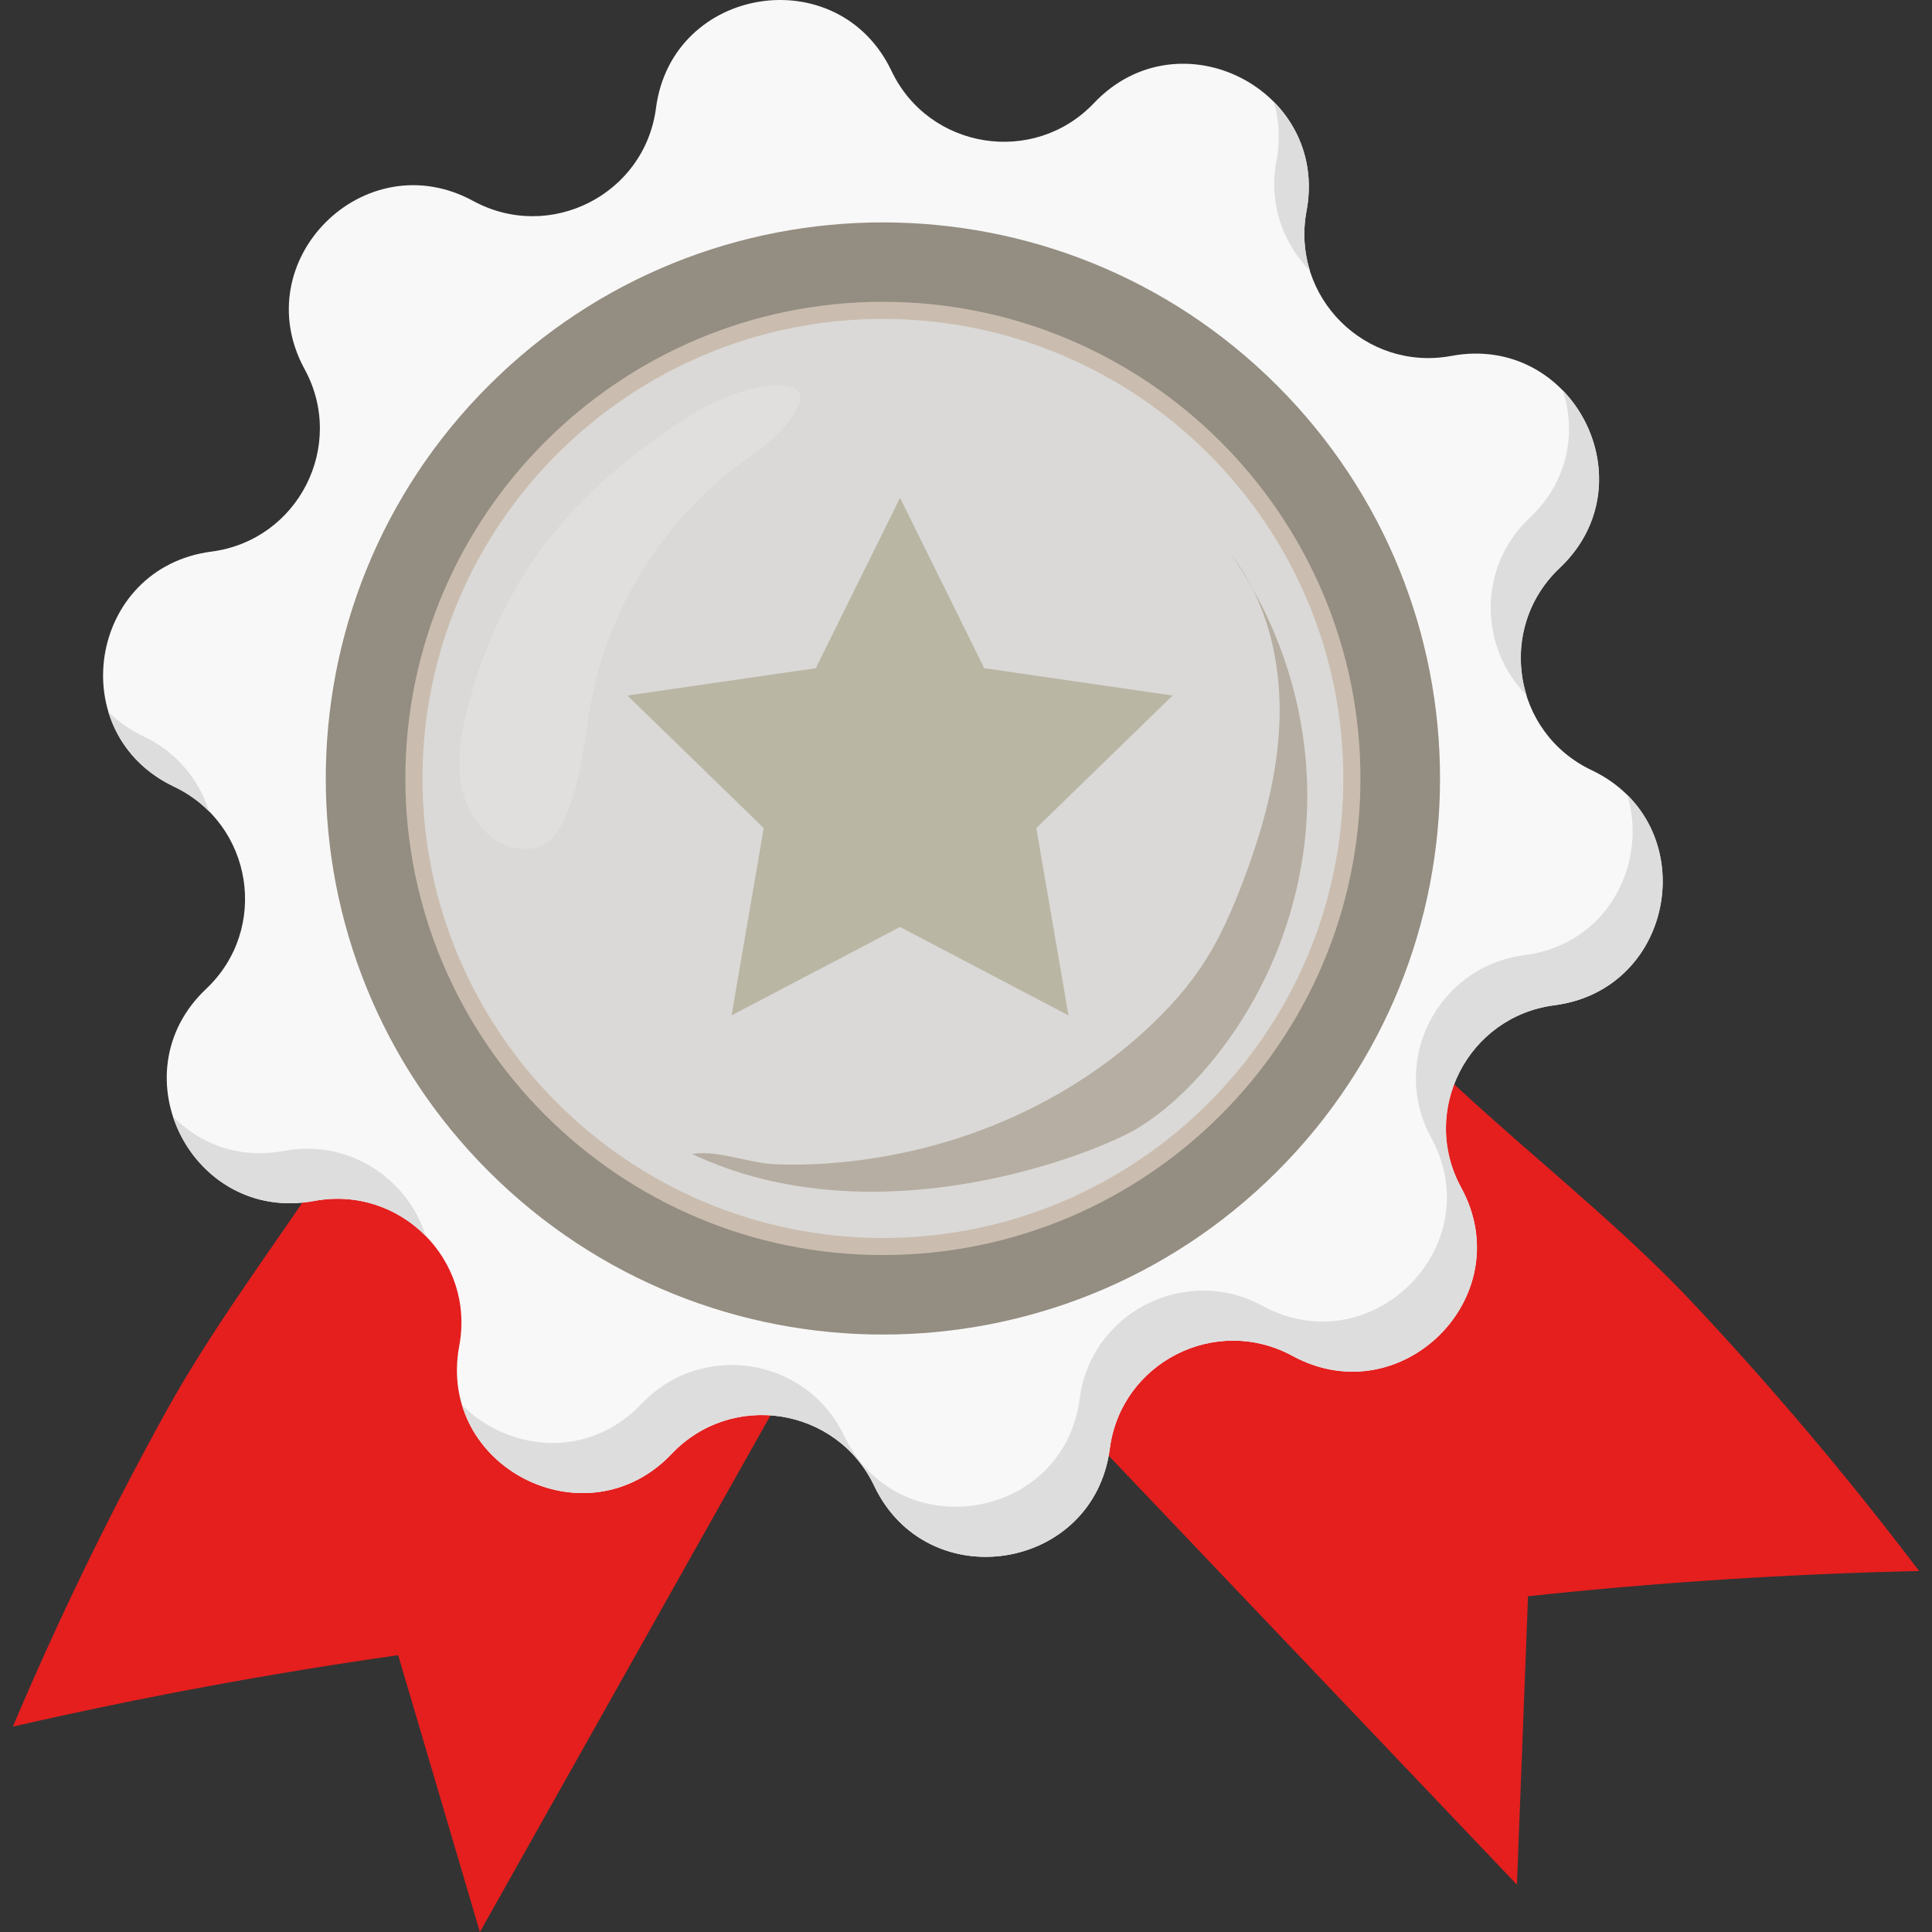 <svg width="56" height="56" viewBox="0 0 56 56" fill="none" xmlns="http://www.w3.org/2000/svg">
<rect x="0" y="0" width="56" height="56" fill="#333333" stroke="none"/>
<g clip-path="url(#clip0)">
<path d="M0.373 50.047C4.065 49.202 7.791 48.51 11.541 47.976C12.33 50.651 13.12 53.327 13.91 56.001C17.537 49.553 21.162 43.107 24.789 36.659C25.498 35.396 26.228 34.066 26.254 32.619C26.282 31.077 25.491 29.617 24.458 28.471C22.431 26.222 14.385 22.434 12.995 26.982C11.472 31.966 7.374 36.285 4.816 40.909C3.177 43.874 1.693 46.926 0.373 50.047Z" fill="#E41F1E"/>
<path d="M55.626 45.537C51.84 45.621 48.057 45.865 44.291 46.268C44.183 49.054 44.077 51.842 43.969 54.628C38.867 49.267 33.765 43.907 28.663 38.546C27.663 37.496 26.63 36.386 26.248 34.989C25.842 33.501 26.248 31.893 26.967 30.528C28.377 27.851 35.246 22.206 37.712 26.274C40.416 30.731 45.452 33.913 49.069 37.769C51.389 40.24 53.579 42.834 55.626 45.537Z" fill="#E41F1E"/>
<path d="M37.464 39.302C35.24 38.092 32.493 39.487 32.167 41.994C31.703 45.549 26.881 46.31 25.34 43.071C24.254 40.788 21.21 40.306 19.47 42.14C16.999 44.745 12.65 42.531 13.312 39.007C13.777 36.522 11.598 34.346 9.11 34.81C5.578 35.468 3.364 31.126 5.975 28.663C7.815 26.927 7.333 23.888 5.046 22.802C1.801 21.262 2.566 16.45 6.13 15.988C8.641 15.662 10.041 12.922 8.83 10.702C7.109 7.552 10.562 4.109 13.716 5.825C15.94 7.034 18.687 5.639 19.014 3.133C19.478 -0.423 24.3 -1.183 25.84 2.055C26.927 4.338 29.971 4.82 31.711 2.986C34.181 0.381 38.53 2.595 37.869 6.12C37.403 8.604 39.582 10.78 42.07 10.316C45.603 9.659 47.817 14 45.206 16.463C43.366 18.199 43.847 21.239 46.134 22.324C49.379 23.865 48.614 28.676 45.051 29.138C42.54 29.464 41.139 32.205 42.351 34.424C44.071 37.574 40.618 41.019 37.464 39.302Z" fill="#F8F8F8"/>
<path d="M37.87 6.119C38.113 4.828 37.682 3.713 36.918 2.945C37.075 3.465 37.115 4.046 36.998 4.666C36.767 5.897 37.185 7.051 37.969 7.847C37.802 7.313 37.757 6.725 37.87 6.119Z" fill="#DDDDDD"/>
<path d="M44.337 15.012C42.813 16.449 42.882 18.779 44.249 20.154C43.86 18.908 44.146 17.469 45.21 16.464C46.845 14.921 46.587 12.642 45.299 11.315C45.693 12.528 45.466 13.946 44.337 15.012Z" fill="#DDDDDD"/>
<path d="M5.044 22.802C5.438 22.989 5.777 23.234 6.06 23.521C5.777 22.613 5.135 21.808 4.171 21.35C3.767 21.157 3.424 20.913 3.141 20.635C3.409 21.521 4.032 22.321 5.044 22.802Z" fill="#DDDDDD"/>
<path d="M8.236 33.359C6.917 33.605 5.781 33.151 5.012 32.359C5.527 33.948 7.107 35.183 9.109 34.81C10.365 34.576 11.542 35.015 12.341 35.827C11.821 34.168 10.117 33.008 8.236 33.359Z" fill="#DDDDDD"/>
<path d="M47.169 23.041C47.76 24.995 46.633 27.369 44.182 27.687C41.671 28.013 40.27 30.753 41.482 32.973C43.2 36.123 39.747 39.566 36.592 37.849C34.369 36.64 31.622 38.035 31.295 40.541C30.831 44.096 26.009 44.857 24.468 41.618C23.382 39.336 20.338 38.854 18.598 40.688C17.033 42.337 14.715 42.053 13.393 40.727C14.127 43.16 17.435 44.285 19.471 42.139C21.211 40.304 24.256 40.786 25.341 43.07C26.882 46.309 31.704 45.549 32.168 41.993C32.496 39.487 35.243 38.091 37.465 39.301C40.62 41.018 44.072 37.573 42.355 34.424C41.145 32.205 42.544 29.465 45.055 29.139C48.173 28.736 49.148 25 47.169 23.041Z" fill="#DDDDDD"/>
<path d="M37.01 33.962C43.317 27.667 43.317 17.462 37.01 11.167C30.704 4.873 20.479 4.873 14.173 11.167C7.866 17.462 7.866 27.667 14.173 33.962C20.479 40.256 30.704 40.256 37.01 33.962Z" fill="#948D81"/>
<path d="M35.203 32.158C40.511 26.86 40.511 18.269 35.203 12.971C29.894 7.672 21.288 7.672 15.979 12.971C10.671 18.269 10.671 26.86 15.979 32.158C21.288 37.457 29.894 37.457 35.203 32.158Z" fill="#DAD9D7"/>
<path d="M25.592 36.378C17.959 36.378 11.75 30.18 11.75 22.562C11.75 14.944 17.959 8.748 25.592 8.748C33.224 8.748 39.433 14.945 39.433 22.564C39.433 30.182 33.223 36.378 25.592 36.378ZM25.592 9.244C18.233 9.244 12.246 15.219 12.246 22.564C12.246 29.908 18.233 35.883 25.592 35.883C32.95 35.883 38.937 29.908 38.937 22.564C38.937 15.219 32.949 9.244 25.592 9.244Z" fill="#CABDAF"/>
<path d="M33.198 29.867C33.853 29.265 34.457 28.599 34.934 27.847C35.373 27.156 35.702 26.402 35.995 25.639C36.595 24.075 37.058 22.437 37.09 20.764C37.123 19.09 36.696 17.37 35.667 16.049C37.205 18.225 37.997 20.917 37.881 23.578C37.766 26.239 36.743 28.853 35.023 30.888C34.438 31.58 33.771 32.21 32.999 32.687C31.839 33.406 25.43 35.988 20.064 33.45C20.769 33.319 21.728 33.721 22.482 33.748C23.763 33.793 25.057 33.661 26.307 33.386C28.855 32.827 31.272 31.633 33.198 29.867Z" fill="#B6AEA2"/>
<g opacity="0.39">
<path opacity="0.39" d="M13.551 20.527C13.365 21.263 13.232 22.033 13.375 22.779C13.518 23.525 13.983 24.246 14.694 24.515C15.065 24.655 15.506 24.656 15.835 24.436C16.069 24.279 16.223 24.029 16.344 23.777C16.872 22.681 16.919 21.426 17.155 20.231C17.722 17.367 19.468 14.752 21.899 13.126C22.559 12.684 24.186 11.028 22.358 11.178C21.532 11.245 20.59 11.66 19.899 12.107C18.002 13.334 16.266 14.854 15.096 16.801C14.4 17.957 13.882 19.22 13.551 20.527Z" fill="white"/>
</g>
<path d="M26.088 14.43L28.529 19.368L33.989 20.16L30.038 24.003L30.971 29.432L26.088 26.869L21.204 29.432L22.137 24.003L18.186 20.16L23.646 19.368L26.088 14.43Z" fill="#BAB6A4"/>
</g>
<defs>
<clipPath id="clip0">
<rect width="55.253" height="56" fill="white" transform="translate(0.373)"/>
</clipPath>
</defs>
</svg>
